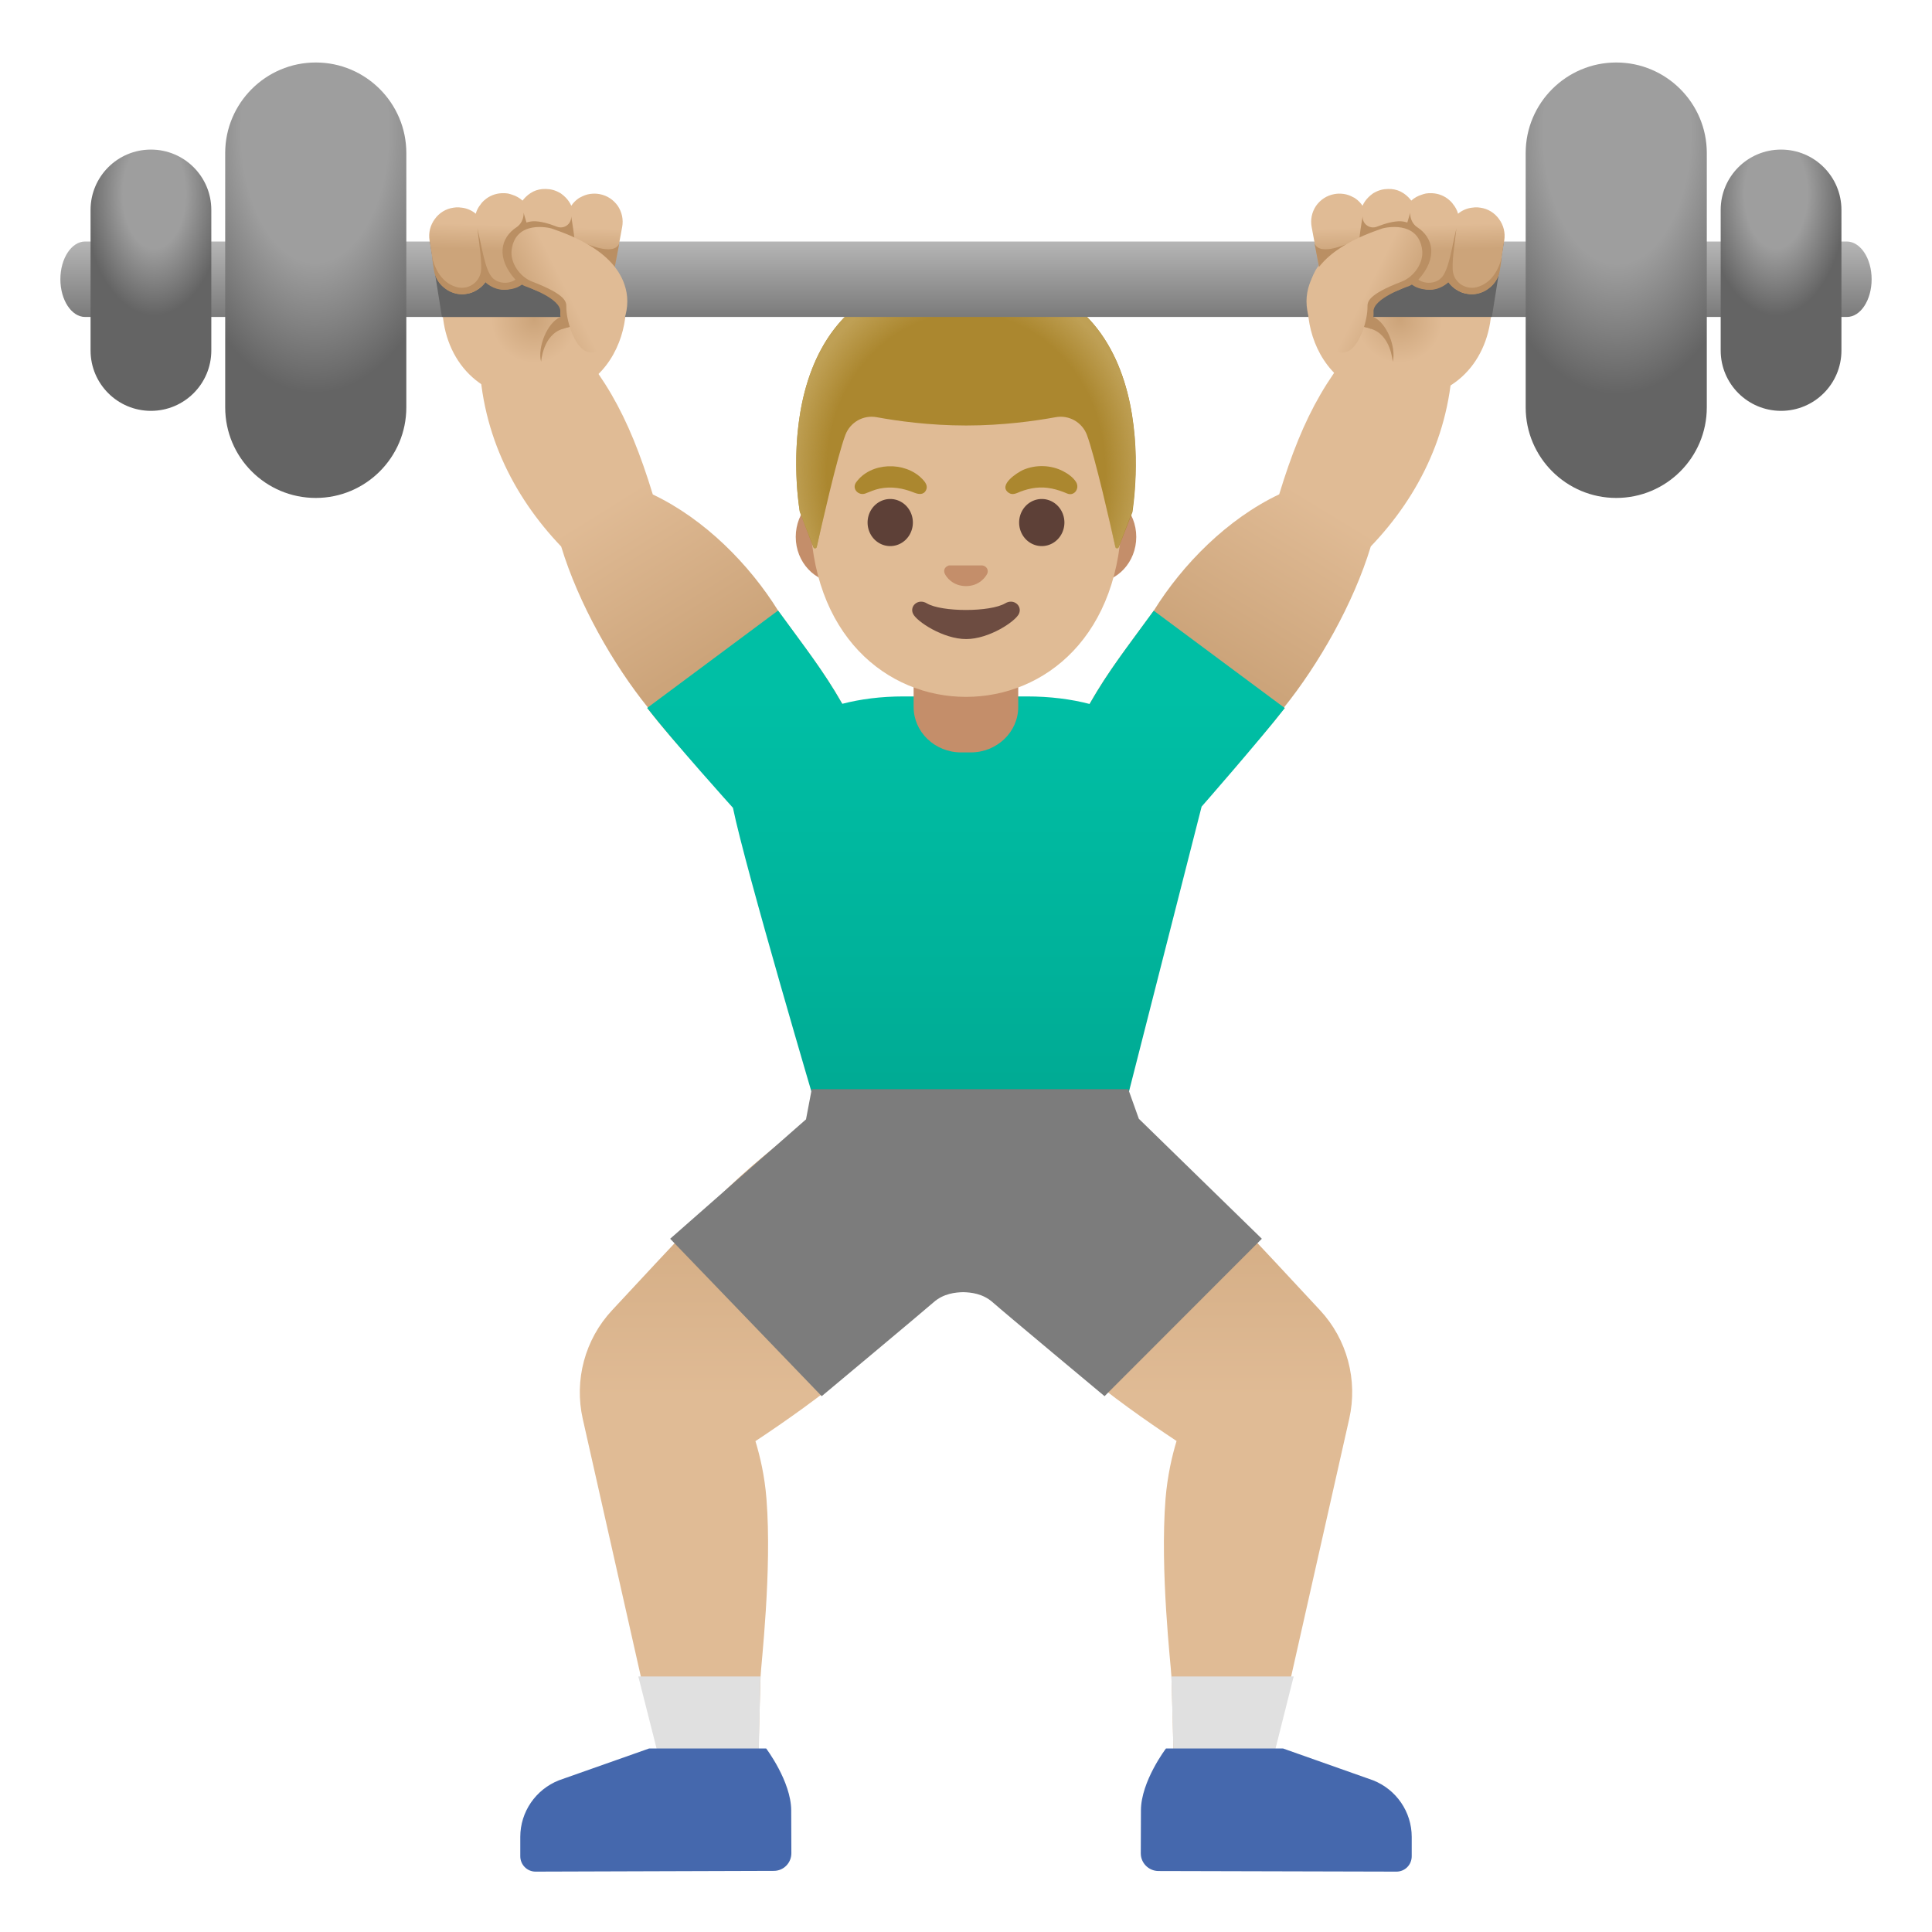 <svg viewBox="0 0 128 128" xmlns="http://www.w3.org/2000/svg">
  <defs>
    <linearGradient id="arm_1_" gradientUnits="userSpaceOnUse" x1="80.671" x2="93.508" y1="43.656" y2="22.633">
      <stop offset="0" stop-color="#CCA47A"/>
      <stop offset="0.5" stop-color="#E0BB95"/>
    </linearGradient>
    <linearGradient id="arm_4_" gradientUnits="userSpaceOnUse" x1="47.197" x2="34.267" y1="43.477" y2="22.733">
      <stop offset="0" stop-color="#CCA47A"/>
      <stop offset="0.5" stop-color="#E0BB95"/>
    </linearGradient>
    <linearGradient id="leg_1_" gradientUnits="userSpaceOnUse" x1="77.018" x2="77.018" y1="73.379" y2="111.706">
      <stop offset="0" stop-color="#CCA47A"/>
      <stop offset="0.5" stop-color="#E0BB95"/>
    </linearGradient>
    <linearGradient id="leg_4_" gradientUnits="userSpaceOnUse" x1="50.982" x2="50.982" y1="73.379" y2="111.706">
      <stop offset="0" stop-color="#CCA47A"/>
      <stop offset="0.5" stop-color="#E0BB95"/>
    </linearGradient>
    <linearGradient id="shirt_2_" gradientUnits="userSpaceOnUse" x1="64" x2="64" y1="46.123" y2="71.62">
      <stop offset="0" stop-color="#00BFA5"/>
      <stop offset="0.705" stop-color="#00B29A"/>
      <stop offset="1" stop-color="#00AB94"/>
    </linearGradient>
    <linearGradient id="finger_1_" gradientUnits="userSpaceOnUse" x1="34.798" x2="34.903" y1="16.626" y2="13.312">
      <stop offset="0" stop-color="#CCA47A"/>
      <stop offset="0.5" stop-color="#E0BB95"/>
    </linearGradient>
    <linearGradient id="finger_2_" gradientUnits="userSpaceOnUse" x1="35.008" x2="40.307" y1="20.332" y2="17.679">
      <stop offset="0" stop-color="#CCA47A"/>
      <stop offset="0.469" stop-color="#E0BB95"/>
    </linearGradient>
    <radialGradient id="hand_1_" cx="35.39" cy="21.198" gradientUnits="userSpaceOnUse" r="5.677">
      <stop offset="0" stop-color="#CCA47A"/>
      <stop offset="0.5" stop-color="#E0BB95"/>
    </radialGradient>
    <radialGradient id="hand_4_" cx="-92.73" cy="21.198" gradientTransform="matrix(-1 0 0 1 0 0)" gradientUnits="userSpaceOnUse" r="5.677">
      <stop offset="0" stop-color="#CCA47A"/>
      <stop offset="0.5" stop-color="#E0BB95"/>
    </radialGradient>
    <linearGradient id="finger_3_" gradientTransform="matrix(-1 0 0 1 0 0)" gradientUnits="userSpaceOnUse" x1="-93.322" x2="-93.217" y1="16.626" y2="13.312">
      <stop offset="0" stop-color="#CCA47A"/>
      <stop offset="0.5" stop-color="#E0BB95"/>
    </linearGradient>
    <linearGradient id="finger_8_" gradientTransform="matrix(-1 0 0 1 0 0)" gradientUnits="userSpaceOnUse" x1="-93.112" x2="-87.813" y1="20.332" y2="17.679">
      <stop offset="0" stop-color="#CCA47A"/>
      <stop offset="0.469" stop-color="#E0BB95"/>
    </linearGradient>
    <radialGradient id="hairHighlights_1_" cx="64" cy="27.616" gradientTransform="matrix(1 0 0 1.128 0 0)" gradientUnits="userSpaceOnUse" r="11.597">
      <stop offset="0.794" stop-color="#BFA055" stop-opacity="0"/>
      <stop offset="1" stop-color="#BFA055"/>
    </radialGradient>
    <linearGradient id="SVGID_1_" gradientUnits="userSpaceOnUse" x1="64" x2="64" y1="15.379" y2="21.437">
      <stop offset="0" stop-color="#BDBDBD"/>
      <stop offset="1" stop-color="#757575"/>
    </linearGradient>
    <radialGradient id="SVGID_2_" cx="9.628" cy="41.158" gradientTransform="matrix(0 0.902 0.507 0 0 0)" gradientUnits="userSpaceOnUse" r="24.348">
      <stop offset="0.396" stop-color="#9E9E9E"/>
      <stop offset="0.79" stop-color="#646464"/>
    </radialGradient>
    <radialGradient id="SVGID_3_" cx="9.724" cy="-211.311" gradientTransform="matrix(0 0.902 -0.507 0 0 0)" gradientUnits="userSpaceOnUse" r="24.348">
      <stop offset="0.396" stop-color="#9E9E9E"/>
      <stop offset="0.79" stop-color="#646464"/>
    </radialGradient>
    <radialGradient id="SVGID_4_" cx="7.667" cy="-5.573" gradientTransform="matrix(1.333 0 0 -2.306 0 0)" gradientUnits="userSpaceOnUse" r="3.543">
      <stop offset="0.441" stop-color="#9E9E9E"/>
      <stop offset="0.985" stop-color="#646464"/>
    </radialGradient>
    <radialGradient id="SVGID_5_" cx="-88.272" cy="-5.573" gradientTransform="matrix(-1.333 0 0 -2.306 0 0)" gradientUnits="userSpaceOnUse" r="3.543">
      <stop offset="0.441" stop-color="#9E9E9E"/>
      <stop offset="0.985" stop-color="#646464"/>
    </radialGradient>
  </defs>
  <path id="leg_3_" d="M87.45,86.8 C85.67,84.88 83.34,82.38 81.3,80.22 C77.34,76.05 72.5,72.93 72.5,72.93 L64.45,81.57 C64.45,81.57 67.58,87.33 71.57,90.76 C73.52,92.44 75.96,94.15 77.95,95.47 C77.65,96.46 77.35,97.75 77.22,99.29 C76.84,104.07 77.58,110.37 77.61,111.07 C77.73,114.73 77.77,117.44 77.77,117.44 L84.11,117.42 L89.39,94 C89.97,91.43 89.25,88.73 87.45,86.8 Z" fill="url(#leg_1_)"/>
  <path id="leg_2_" d="M55.49,72.93 C55.49,72.93 50.65,76.05 46.7,80.23 C44.66,82.39 42.33,84.89 40.55,86.81 C38.75,88.74 38.03,91.44 38.61,94.01 L43.89,117.43 L50.23,117.45 C50.23,117.45 50.27,114.74 50.39,111.08 C50.41,110.38 51.16,104.08 50.78,99.3 C50.66,97.76 50.35,96.47 50.05,95.48 C52.04,94.16 54.48,92.45 56.43,90.77 C60.42,87.34 63.55,81.58 63.55,81.58 L55.49,72.93 Z" fill="url(#leg_4_)"/>
  <path id="sock_3_" d="M42.29,111.07 L43.9,117.42 L50.24,117.44 L50.38,111.07 Z" fill="#E0E0E0"/>
  <path id="shoe_3_" d="M52.42,119.94 C52.41,118.02 50.76,115.84 50.76,115.84 L43.01,115.84 L37.03,117.95 C35.49,118.56 34.47,120.04 34.47,121.7 L34.47,122.98 C34.47,123.54 34.92,124 35.48,124 L51.27,123.95 C51.91,123.95 52.43,123.43 52.43,122.78 L52.42,119.94 Z" fill="#4568AD"/>
  <path id="sock_2_" d="M77.61,111.07 L77.78,117.44 L84.11,117.42 L85.71,111.07 Z" fill="#E0E0E0"/>
  <path id="shoe_2_" d="M90.97,117.95 L85,115.84 L77.25,115.84 C77.25,115.84 75.59,118.02 75.59,119.95 L75.58,122.79 C75.58,123.43 76.1,123.95 76.74,123.96 L92.52,124 C93.08,124 93.53,123.55 93.53,122.98 L93.53,121.7 C93.53,120.04 92.51,118.56 90.97,117.95 Z" fill="#4568AD"/>
  <path id="arm_3_" d="M96.26,23.12 L91.72,20.83 C88.09,24.39 86.37,27.44 84.75,32.75 C81.32,34.38 78.36,37.37 76.44,40.46 C74.4,43.27 73.12,44.83 71.65,47.62 C70.54,49.74 71.34,52.1 73.35,53.57 C74.3,54.27 75.07,54.57 75.82,54.57 C76.66,54.57 77.46,54.18 78.44,53.52 C80.51,52.34 83.32,49.22 85.12,46.9 L85.07,46.87 C87.36,44.02 89.67,40 90.82,36.2 C94.04,32.84 96.26,28.43 96.26,23.12 Z" fill="url(#arm_1_)"/>
  <path id="arm_2_" d="M56.35,47.63 C54.88,44.84 53.6,43.28 51.56,40.47 C49.64,37.38 46.68,34.39 43.25,32.76 C41.62,27.43 39.9,24.39 36.27,20.83 L31.74,23.13 C31.74,28.44 33.96,32.84 37.18,36.21 C38.33,40 40.63,44.03 42.93,46.88 L42.88,46.91 C44.68,49.23 47.49,52.35 49.56,53.53 C50.54,54.19 51.34,54.58 52.18,54.58 C52.93,54.58 53.7,54.27 54.65,53.58 C56.65,52.11 57.46,49.74 56.35,47.63 Z" fill="url(#arm_4_)"/>
  <path id="shirt_1_" d="M76.44,40.46 C74.65,42.92 73.45,44.43 72.19,46.64 C70.96,46.32 69.57,46.14 68.03,46.14 L59.86,46.14 C58.35,46.14 57,46.32 55.8,46.63 C54.54,44.42 53.34,42.91 51.55,40.45 L42.88,46.9 C44.68,49.22 48.56,53.52 48.56,53.52 C49.39,57.58 54.17,73.72 54.17,73.72 L74.44,73.72 L79.61,53.44 C79.61,53.44 83.36,49.16 85.12,46.91 L76.44,40.46 Z" fill="url(#shirt_2_)"/>
  <path id="neck_1_" d="M60.53,46.84 C60.53,48.5 61.94,49.85 63.68,49.85 L64.31,49.85 C66.05,49.85 67.46,48.5 67.46,46.84 L67.46,43.17 L60.53,43.17 L60.53,46.84 Z" fill="#C48E6A"/>
  <path id="ears_1_" d="M55.54,38.6 C53.99,38.6 52.72,37.24 52.72,35.57 C52.72,33.9 53.98,32.54 55.54,32.54 L72.46,32.54 C74.01,32.54 75.28,33.9 75.28,35.57 C75.28,37.24 74.02,38.6 72.46,38.6 L55.54,38.6 Z" fill="#C48E6A"/>
  <path id="head" d="M64,19.95 L64,19.95 L64,19.95 C58.64,19.95 53.68,25.68 53.68,33.92 C53.68,42.12 58.79,46.17 64,46.17 C69.21,46.17 74.32,42.12 74.32,33.92 C74.32,25.68 69.36,19.95 64,19.95 Z" fill="#E0BB95"/>
  <path id="nose_1_" d="M65.19,37.49 C65.16,37.48 65.12,37.47 65.09,37.46 L62.9,37.46 C62.87,37.46 62.83,37.47 62.8,37.49 C62.6,37.57 62.49,37.78 62.59,38 C62.68,38.22 63.12,38.83 64,38.83 C64.88,38.83 65.31,38.22 65.41,38 C65.5,37.78 65.39,37.57 65.19,37.49 Z" fill="#C48E6A"/>
  <path id="mouth_1_" d="M66.6,39.97 C65.61,40.56 62.38,40.56 61.4,39.97 C60.83,39.63 60.25,40.15 60.49,40.66 C60.72,41.17 62.49,42.34 64.01,42.34 C65.53,42.34 67.28,41.17 67.51,40.66 C67.74,40.15 67.17,39.63 66.6,39.97 Z" fill="#6D4C41"/>
  <path d="M60.48,34.62 A1.5 1.56 0 1 1 57.48,34.62 A1.5 1.56 0 1 1 60.48,34.62 Z" fill="#5D4037"/>
  <path d="M70.52,34.62 A1.5 1.56 0 1 1 67.52,34.62 A1.5 1.56 0 1 1 70.52,34.62 Z" fill="#5D4037"/>
  <path d="M56.71,31.97 C57.68,30.6 59.95,30.55 61.09,31.72 C61.29,31.92 61.5,32.19 61.35,32.48 C61.18,32.81 60.85,32.75 60.57,32.64 C59.83,32.34 59.07,32.21 58.28,32.37 C57.94,32.44 57.64,32.58 57.32,32.7 C56.87,32.85 56.43,32.39 56.71,31.97 Z" fill="#AB872F"/>
  <path d="M70.71,32.7 C70.03,32.41 69.35,32.23 68.6,32.32 C68.26,32.36 67.93,32.45 67.61,32.57 C67.36,32.67 67.09,32.83 66.83,32.65 C66.09,32.14 67.41,31.3 67.79,31.13 C68.63,30.77 69.63,30.8 70.44,31.22 C70.76,31.39 71.11,31.63 71.3,31.95 C71.54,32.36 71.18,32.89 70.71,32.7 Z" fill="#AB872F"/>
  <path id="hair_1_" d="M64,18.04 L64,18.04 C64,18.04 64,18.04 64,18.04 C63.99,18.04 63.99,18.04 63.99,18.04 L63.99,18.04 C50.16,18.11 52.99,33.91 52.99,33.91 C52.99,33.91 53.61,35.54 53.89,36.26 C53.93,36.36 54.08,36.35 54.11,36.24 C54.41,34.92 55.47,30.23 56.01,28.81 C56.33,27.97 57.2,27.48 58.08,27.64 C59.44,27.89 61.59,28.19 63.98,28.19 C63.99,28.19 64,28.19 64.01,28.19 C64.02,28.19 64.03,28.19 64.04,28.19 C66.42,28.19 68.58,27.89 69.94,27.64 C70.82,27.48 71.69,27.97 72.01,28.81 C72.54,30.23 73.6,34.89 73.9,36.23 C73.92,36.34 74.08,36.35 74.12,36.25 L75.03,33.92 C75,33.92 77.84,18.12 64,18.04 Z" fill="#AB872F"/>
  <path id="hairHighlights_3_" d="M75,33.92 C75,33.92 77.83,18.12 64,18.05 L64,18.05 C64,18.05 64,18.05 63.99,18.05 L63.99,18.05 C63.99,18.05 63.99,18.05 63.98,18.05 L63.98,18.05 C63.76,18.05 63.55,18.06 63.35,18.06 C62.94,18.08 62.54,18.11 62.16,18.15 C62.16,18.15 62.15,18.15 62.15,18.15 C62.12,18.15 62.1,18.16 62.07,18.16 C50.42,19.63 52.99,33.91 52.99,33.91 L53.9,36.25 C53.94,36.35 54.09,36.34 54.11,36.24 C54.41,34.91 55.47,30.24 56,28.82 C56.32,27.98 57.19,27.49 58.07,27.65 C59.43,27.9 61.58,28.2 63.97,28.2 C63.98,28.2 63.99,28.2 64,28.2 C64.01,28.2 64.02,28.2 64.03,28.2 C66.41,28.2 68.57,27.9 69.93,27.65 C70.81,27.49 71.68,27.98 72,28.82 C72.54,30.24 73.6,34.94 73.89,36.25 C73.91,36.36 74.06,36.37 74.1,36.27 C74.38,35.55 75,33.92 75,33.92 Z" fill="url(#hairHighlights_1_)"/>
  <path id="hand_3_" d="M40.26,17.16 C39.36,16.63 35.09,15.96 32.14,15.96 C30.52,15.96 29.31,16.17 29.31,16.72 L29.3,20.15 C29.29,23.6 31.54,26.42 35.26,26.43 L35.27,26.43 C42.01,26.43 42.54,18.49 40.26,17.16 Z" fill="url(#hand_1_)"/>
  <path id="tone_7_" d="M40.02,20.82 C39.98,20.95 39.63,21.08 39.25,21.18 L39.24,21.18 C38.8,21.29 38.28,21.51 37.31,21.78 C35.96,22.16 35.85,23.97 35.85,23.97 C35.6,23.03 36.24,21.38 37.13,21 L37.13,20.99 C37.55,20.79 38.02,20.68 38.52,20.6 C38.6,20.59 38.8,20.58 39.05,20.59 L39.06,20.59 C39.51,20.6 40.07,20.66 40.02,20.82 Z" fill="#BA8F63"/>
  <path d="M124,18.5 C124,19.88 123.27,21 122.36,21 L5.64,21 C4.74,21 4,19.88 4,18.5 C4,17.12 4.74,16 5.64,16 L122.35,16 C123.26,16 124,17.12 124,18.5 Z" fill="url(#SVGID_1_)"/>
  <path d="M20.92,32.99 C24.23,32.99 26.92,30.3 26.92,26.99 L26.92,10.14 C26.92,6.83 24.23,4.14 20.92,4.14 C17.61,4.14 14.92,6.83 14.92,10.14 L14.92,26.99 C14.92,30.3 17.6,32.99 20.92,32.99 Z" fill="url(#SVGID_2_)"/>
  <path d="M107.08,32.99 C103.77,32.99 101.08,30.3 101.08,26.99 L101.08,10.14 C101.08,6.83 103.77,4.14 107.08,4.14 C110.39,4.14 113.08,6.83 113.08,10.14 L113.08,26.99 C113.08,30.3 110.4,32.99 107.08,32.99 Z" fill="url(#SVGID_3_)"/>
  <path d="M10,27.22 C12.21,27.22 14,25.43 14,23.22 L14,13.91 C14,11.7 12.21,9.91 10,9.91 C7.79,9.91 6,11.7 6,13.91 L6,23.22 C6,25.43 7.79,27.22 10,27.22 Z" fill="url(#SVGID_4_)"/>
  <path d="M118,27.22 C115.79,27.22 114,25.43 114,23.22 L114,13.91 C114,11.7 115.79,9.91 118,9.91 C120.21,9.91 122,11.7 122,13.91 L122,23.22 C122,25.43 120.21,27.22 118,27.22 Z" fill="url(#SVGID_5_)"/>
  <path id="bar_x5F_shadow_3_" d="M38.61,21 L29.28,21 L28.48,16 L38.61,16 Z" fill="#646464"/>
  <path id="finger_7_" d="M41.22,15.04 L40.93,16.59 L40.87,16.93 L40.73,17.68 L40.65,18.12 C40.48,19.02 39.69,19.65 38.81,19.65 C38.7,19.65 38.58,19.64 38.47,19.62 C38.01,19.54 37.62,19.3 37.35,18.94 C37.02,19.24 36.59,19.41 36.12,19.41 C35.84,19.41 34.96,19.02 34.81,18.87 C34.77,18.83 34.73,18.79 34.7,18.74 C34.66,18.77 34.62,18.81 34.58,18.84 C34.56,18.85 33.99,19.19 33.41,19.18 C32.87,19.17 32.33,18.84 32.17,18.68 C32.01,18.91 31.79,19.11 31.53,19.25 C31.35,19.36 31.15,19.43 30.93,19.46 C30.83,19.48 30.73,19.49 30.63,19.49 C30.23,19.49 29.84,19.36 29.52,19.12 C29.1,18.82 28.83,18.38 28.76,17.88 L28.63,17.03 L28.63,17.02 L28.46,15.93 C28.38,15.43 28.5,14.93 28.8,14.52 C29.1,14.1 29.54,13.83 30.04,13.76 C30.16,13.74 30.28,13.73 30.4,13.74 C30.43,13.74 30.47,13.74 30.5,13.75 C30.82,13.77 31.14,13.88 31.42,14.08 C31.46,14.11 31.49,14.14 31.52,14.16 C31.58,13.93 31.7,13.71 31.85,13.53 C31.89,13.47 31.93,13.42 31.98,13.37 C32.04,13.3 32.09,13.27 32.11,13.25 C32.12,13.25 32.12,13.24 32.12,13.24 C32.42,12.98 32.81,12.82 33.24,12.8 C33.38,12.79 33.52,12.8 33.65,12.82 C33.75,12.84 33.84,12.87 33.93,12.9 C34.19,12.98 34.42,13.11 34.62,13.29 C34.68,13.21 34.75,13.13 34.82,13.06 C34.92,12.96 35.03,12.87 35.14,12.8 C35.2,12.76 35.27,12.73 35.33,12.69 C35.58,12.57 35.86,12.51 36.15,12.52 C36.47,12.52 36.78,12.6 37.06,12.76 C37.11,12.78 37.15,12.81 37.19,12.84 C37.29,12.91 37.38,12.99 37.47,13.08 C37.63,13.24 37.76,13.43 37.85,13.63 C37.97,13.45 38.13,13.28 38.32,13.15 C38.36,13.12 38.41,13.09 38.46,13.07 C38.66,12.96 38.87,12.88 39.09,12.85 C39.3,12.82 39.51,12.82 39.72,12.86 C40.22,12.95 40.64,13.23 40.93,13.64 C41.21,14.06 41.31,14.55 41.22,15.04 Z" fill="url(#finger_1_)"/>
  <path id="pants_1_" d="M75.45,74.12 L74.75,72.16 L53.78,72.16 L53.4,74.16 L44.4,82.07 L54.44,92.5 C54.44,92.5 61.23,86.83 61.84,86.29 C62.51,85.69 63.32,85.62 63.81,85.61 C64.3,85.62 65.11,85.69 65.78,86.29 C66.39,86.84 73.18,92.5 73.18,92.5 L83.6,82.07 L75.45,74.12 Z" fill="#7C7C7C"/>
  <path id="tone_6_" d="M41.03,16.12 C40.68,17.02 38.78,16.16 38.06,15.79 C37.95,14.91 37.84,14.33 37.84,14.33 C37.84,14.33 37.84,14.33 37.84,14.34 C37.87,14.84 37.37,15.2 36.9,15.02 C36.37,14.81 35.76,14.64 35.32,14.66 C35.15,14.67 35.01,14.7 34.88,14.74 C34.76,14.35 34.69,14.09 34.69,14.09 C34.69,14.09 34.69,14.13 34.69,14.2 C34.67,14.54 34.51,14.86 34.23,15.05 C33.14,15.76 32.86,17.1 34.15,18.53 C33.71,18.83 33.02,18.81 32.63,18.41 C32.13,17.91 31.92,16.32 31.63,15.14 C31.72,15.98 31.97,17.48 31.85,18.06 C31.7,18.76 31,19.2 30.3,19.03 C29.69,18.88 28.97,18.39 28.62,17.04 L28.75,17.89 C28.82,18.39 29.09,18.83 29.51,19.13 C29.83,19.37 30.22,19.5 30.62,19.5 C30.72,19.5 30.82,19.49 30.92,19.47 C31.11,19.44 31.28,19.38 31.44,19.3 C31.45,19.29 31.47,19.29 31.48,19.28 C31.49,19.27 31.51,19.27 31.52,19.26 L31.52,19.26 C31.94,19.03 32.15,18.71 32.16,18.69 C32.21,18.77 32.73,19.2 33.36,19.2 C34.23,19.2 34.57,18.85 34.57,18.85 C34.65,18.9 34.73,18.94 34.81,18.97 C34.87,18.99 37.21,19.78 37.12,20.67 C37.11,20.78 37.12,20.89 37.13,21 L37.13,21.04 C37.13,21.04 37.13,21.04 37.13,21.05 C37.16,21.31 37.22,21.56 37.31,21.79 L37.32,21.78 C37.56,21.59 38.14,21.75 38.19,21.41 C38.38,20.12 38.33,18.58 38.21,17.26 L40.73,17.68 L41.03,16.12 Z" fill="#BA8F63"/>
  <path id="finger_6_" d="M41.51,19.38 C41.02,16.69 37.77,15.57 36.55,15.14 C36.4,15.09 34.17,14.56 33.9,16.54 C33.78,17.4 34.43,18.34 35.26,18.66 C37.53,19.53 37.52,20.01 37.52,20.33 C37.51,21.16 37.97,22.73 38.69,23.2 C38.84,23.3 39.01,23.36 39.17,23.36 C39.27,23.36 39.37,23.34 39.47,23.3 C40.88,22.71 41.79,20.95 41.51,19.38 Z" fill="url(#finger_2_)"/>
  <path id="hand_2_" d="M87.86,17.16 C88.76,16.63 93.03,15.96 95.98,15.96 C97.6,15.96 98.81,16.17 98.81,16.72 L98.82,20.15 C98.83,23.6 96.58,26.42 92.86,26.43 L92.85,26.43 C86.11,26.43 85.57,18.49 87.86,17.16 Z" fill="url(#hand_4_)"/>
  <path id="tone_5_" d="M88.1,20.82 C88.14,20.95 88.49,21.08 88.87,21.18 L88.88,21.18 C89.32,21.29 89.84,21.51 90.81,21.78 C92.16,22.16 92.27,23.97 92.27,23.97 C92.52,23.03 91.88,21.38 90.99,21 L90.99,20.99 C90.57,20.79 90.1,20.68 89.6,20.6 C89.52,20.59 89.32,20.58 89.07,20.59 L89.06,20.59 C88.61,20.6 88.05,20.66 88.1,20.82 Z" fill="#BA8F63"/>
  <path id="bar_x5F_shadow_2_" d="M89.51,16 L99.64,16 L98.84,21 L89.51,21 Z" fill="#646464"/>
  <path id="finger_5_" d="M86.9,15.04 L87.19,16.59 L87.25,16.93 L87.39,17.68 L87.47,18.12 C87.64,19.02 88.43,19.65 89.31,19.65 C89.42,19.65 89.54,19.64 89.65,19.62 C90.11,19.54 90.5,19.3 90.77,18.94 C91.1,19.24 91.53,19.41 92,19.41 C92.28,19.41 93.16,19.02 93.31,18.87 C93.35,18.83 93.39,18.79 93.42,18.74 C93.46,18.77 93.5,18.81 93.54,18.84 C93.56,18.85 94.13,19.19 94.71,19.18 C95.25,19.17 95.78,18.84 95.95,18.68 C96.11,18.91 96.33,19.11 96.59,19.25 C96.77,19.36 96.97,19.43 97.19,19.46 C97.29,19.48 97.39,19.49 97.49,19.49 C97.89,19.49 98.28,19.36 98.6,19.12 C99.02,18.82 99.29,18.38 99.36,17.88 L99.49,17.03 L99.49,17.02 L99.66,15.93 C99.74,15.43 99.62,14.93 99.32,14.52 C99.02,14.1 98.58,13.83 98.08,13.76 C97.96,13.74 97.84,13.73 97.72,13.74 C97.69,13.74 97.65,13.74 97.62,13.75 C97.3,13.77 96.98,13.88 96.7,14.08 C96.66,14.11 96.63,14.14 96.6,14.16 C96.54,13.93 96.42,13.71 96.27,13.53 C96.23,13.47 96.19,13.42 96.14,13.37 C96.08,13.3 96.03,13.27 96.01,13.25 C96,13.25 96,13.24 96,13.24 C95.7,12.98 95.31,12.82 94.88,12.8 C94.74,12.79 94.6,12.8 94.47,12.82 C94.37,12.84 94.28,12.87 94.19,12.9 C93.93,12.98 93.7,13.11 93.5,13.29 C93.44,13.21 93.37,13.13 93.3,13.06 C93.2,12.96 93.09,12.87 92.98,12.8 C92.92,12.76 92.85,12.73 92.79,12.69 C92.54,12.57 92.26,12.51 91.97,12.52 C91.65,12.52 91.34,12.6 91.06,12.76 C91.01,12.78 90.97,12.81 90.93,12.84 C90.83,12.91 90.74,12.99 90.65,13.08 C90.49,13.24 90.36,13.43 90.27,13.63 C90.15,13.45 89.99,13.28 89.8,13.15 C89.76,13.12 89.71,13.09 89.66,13.07 C89.46,12.96 89.25,12.88 89.03,12.85 C88.82,12.82 88.61,12.82 88.4,12.86 C87.9,12.95 87.48,13.23 87.19,13.64 C86.91,14.06 86.81,14.55 86.9,15.04 Z" fill="url(#finger_3_)"/>
  <path id="tone_4_" d="M87.09,16.12 C87.44,17.02 89.34,16.16 90.06,15.79 C90.17,14.91 90.28,14.33 90.28,14.33 C90.28,14.33 90.28,14.33 90.28,14.34 C90.25,14.84 90.75,15.2 91.22,15.02 C91.75,14.81 92.36,14.64 92.8,14.66 C92.97,14.67 93.11,14.7 93.24,14.74 C93.36,14.35 93.43,14.09 93.43,14.09 C93.43,14.09 93.43,14.13 93.43,14.2 C93.45,14.54 93.61,14.86 93.89,15.05 C94.98,15.76 95.26,17.1 93.97,18.53 C94.41,18.83 95.1,18.81 95.49,18.41 C95.99,17.91 96.2,16.32 96.49,15.14 C96.4,15.98 96.15,17.48 96.27,18.06 C96.41,18.76 97.12,19.2 97.82,19.03 C98.43,18.88 99.15,18.39 99.5,17.04 L99.37,17.89 C99.3,18.39 99.03,18.83 98.61,19.13 C98.29,19.37 97.9,19.5 97.5,19.5 C97.4,19.5 97.3,19.49 97.2,19.47 C97.01,19.44 96.84,19.38 96.68,19.3 C96.67,19.29 96.65,19.29 96.64,19.28 C96.63,19.27 96.61,19.27 96.6,19.26 L96.6,19.26 C96.18,19.03 95.97,18.71 95.96,18.69 C95.91,18.77 95.39,19.2 94.76,19.2 C93.89,19.2 93.55,18.85 93.55,18.85 C93.47,18.9 93.39,18.94 93.31,18.97 C93.24,18.99 90.92,19.78 91,20.67 C91.01,20.78 91,20.89 90.99,21 L90.99,21.04 C90.99,21.04 90.99,21.04 90.99,21.05 C90.96,21.31 90.9,21.56 90.81,21.79 L90.8,21.78 C90.56,21.59 89.98,21.75 89.93,21.41 C89.74,20.12 89.79,18.58 89.91,17.26 L87.39,17.68 L87.09,16.12 Z" fill="#BA8F63"/>
  <path id="finger_4_" d="M86.61,19.38 C87.1,16.69 90.35,15.57 91.57,15.14 C91.72,15.09 93.95,14.56 94.22,16.54 C94.34,17.4 93.69,18.34 92.86,18.66 C90.59,19.53 90.6,20.01 90.6,20.33 C90.61,21.16 90.15,22.73 89.43,23.2 C89.28,23.3 89.11,23.36 88.95,23.36 C88.85,23.36 88.75,23.34 88.65,23.3 C87.24,22.71 86.33,20.95 86.61,19.38 Z" fill="url(#finger_8_)"/>
</svg>